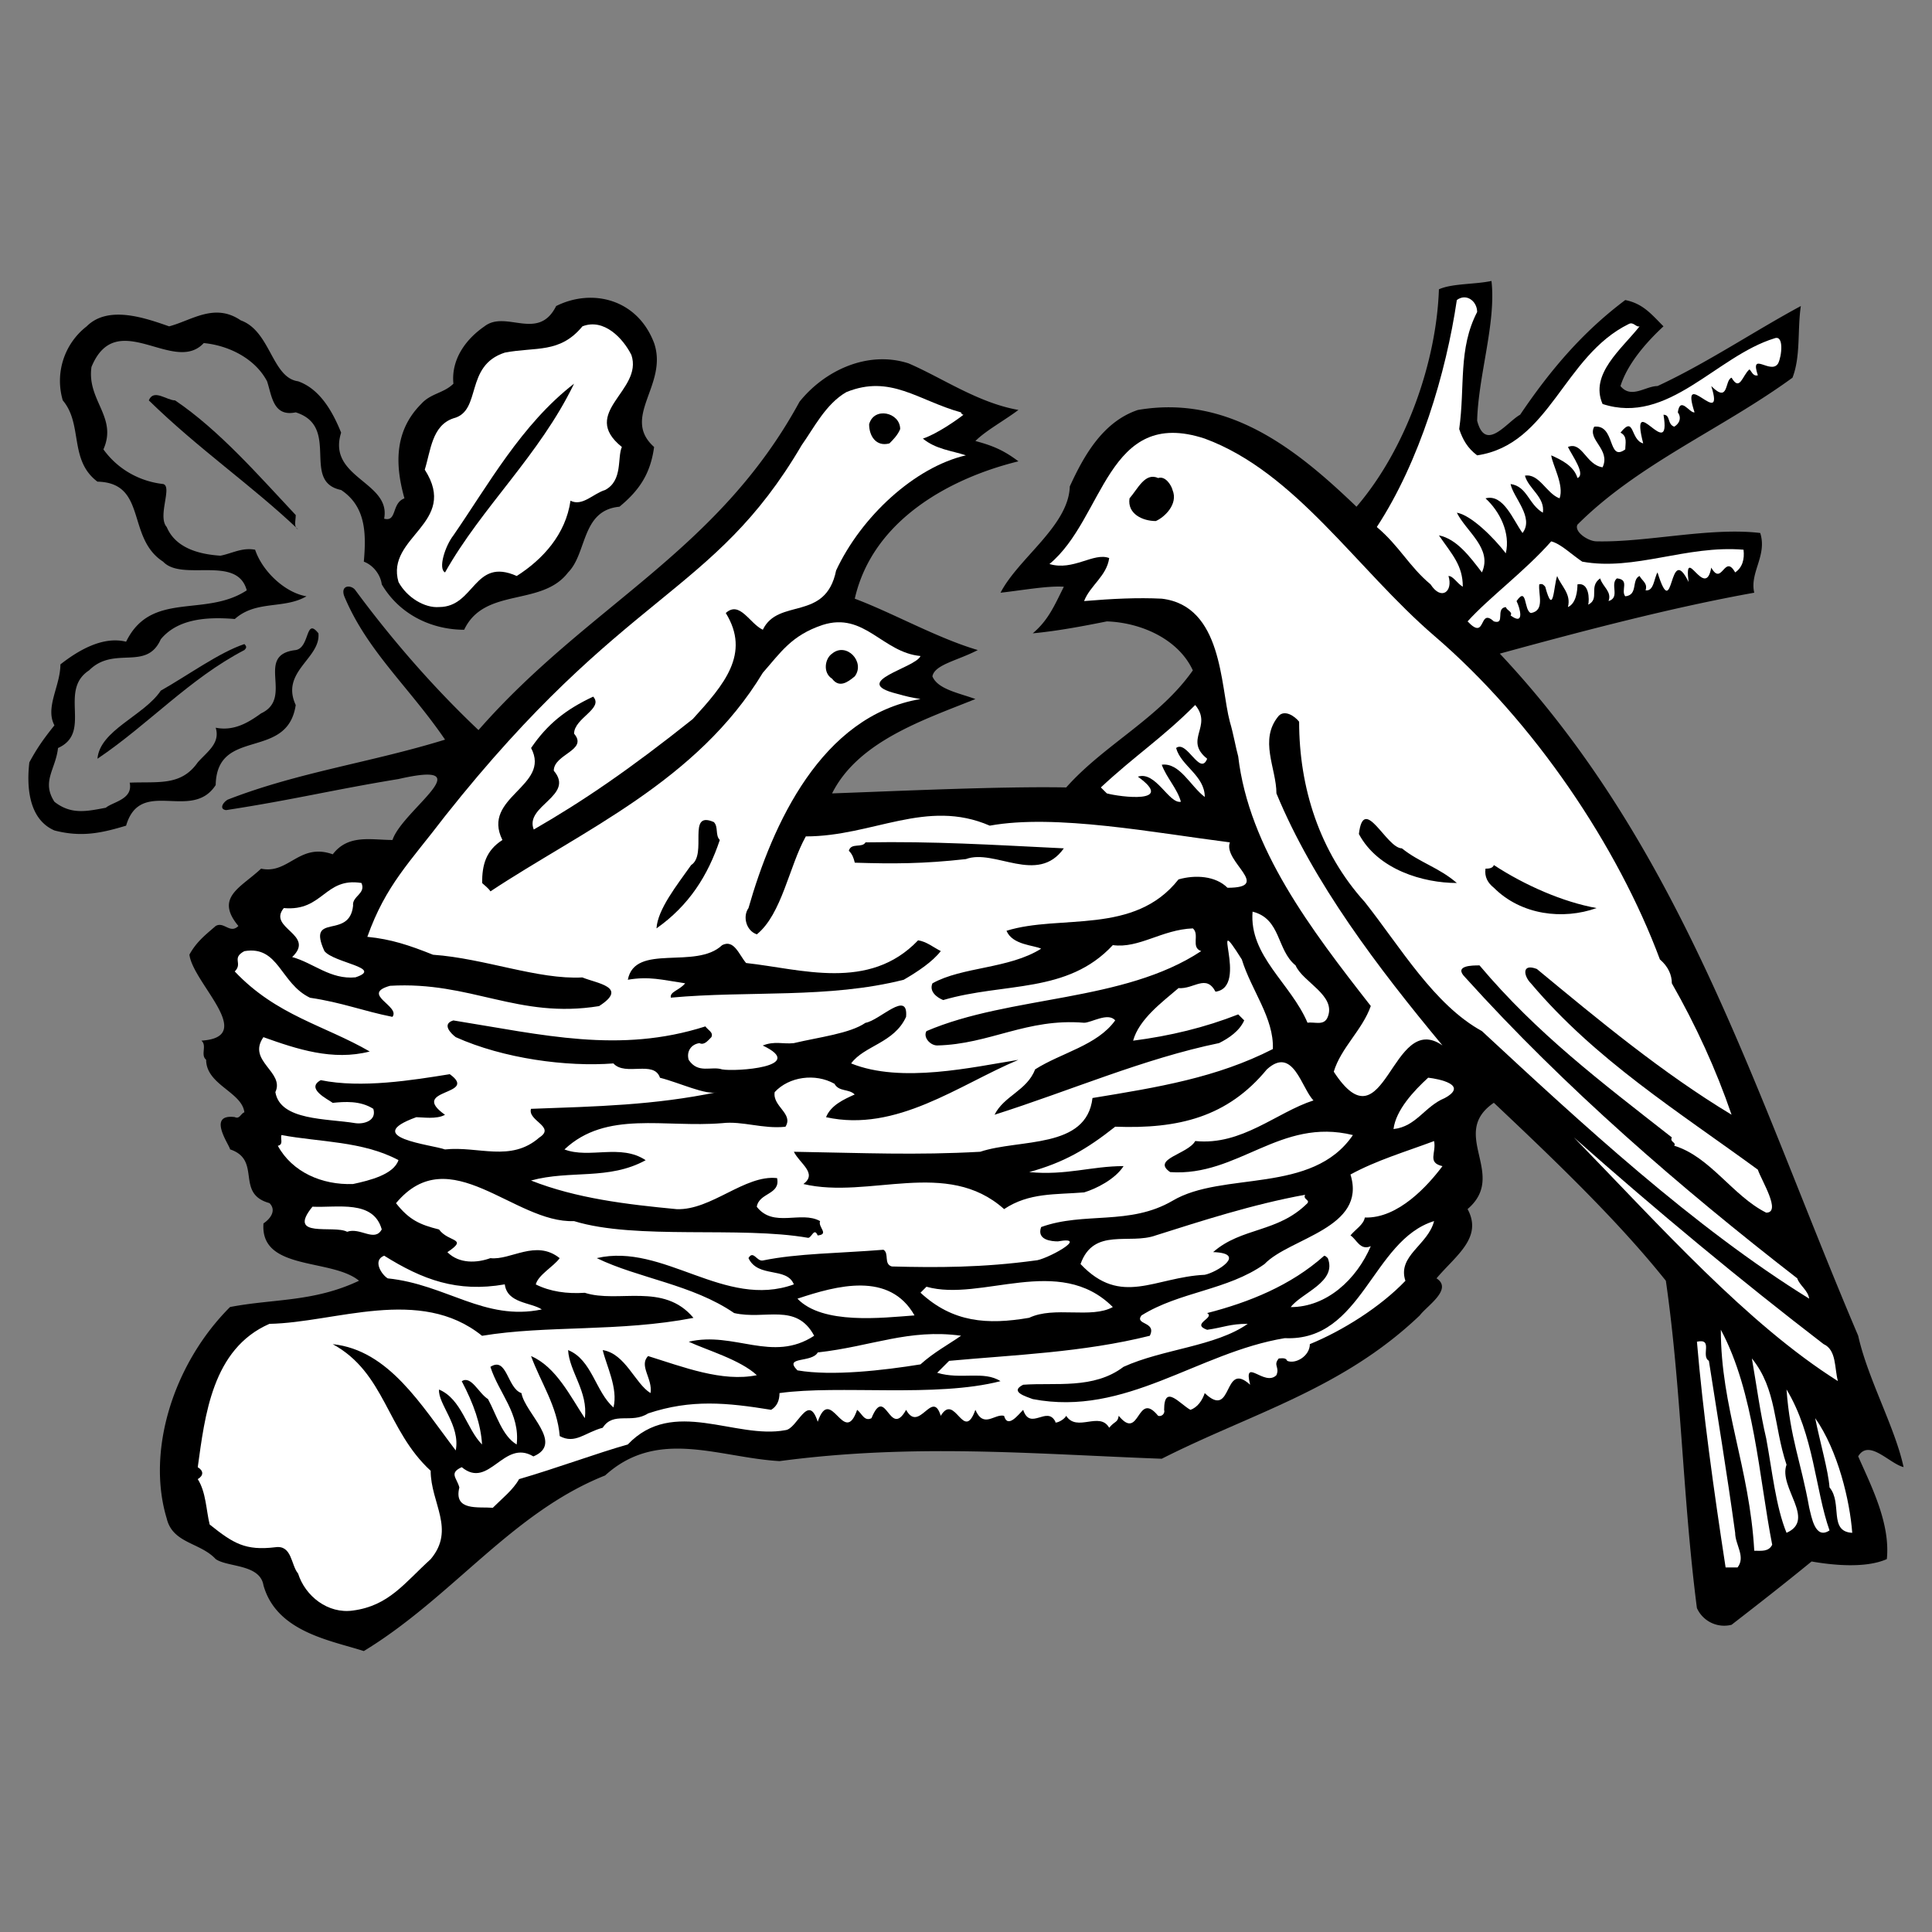 <svg xmlns="http://www.w3.org/2000/svg" width="2500" height="2500" viewBox="0 0 192.756 192.756">
    <rect x="0" y="0" width="192.756" height="192.756" fill="#808080" stroke="none"/>
    <g fill-rule="evenodd" clip-rule="evenodd">
            <path d="M147.375 41.973c.834 3.218 2.979.119 4.289-.596 2.98-4.41 6.197-8.224 10.488-11.441 1.787.358 2.621 1.431 3.814 2.622-1.67 1.55-3.576 3.694-4.291 5.959 1.072 1.312 2.502 0 3.695 0 4.885-2.265 9.652-5.481 14.301-7.985-.357 2.384 0 5.006-.834 7.151-7.031 5.125-15.375 8.581-21.453 14.659-.357.715 1.072 1.668 1.908 1.668 5.004.119 11.32-1.43 16.326-.834.715 2.265-1.072 3.933-.596 5.959-7.984 1.43-16.686 3.695-25.385 6.078 18.354 19.545 25.504 43.977 35.754 68.052.953 4.29 3.693 9.177 4.529 13.109-1.432-.357-3.457-2.86-4.529-1.073 1.311 2.98 3.219 6.675 2.859 10.25-2.145.953-5.48.596-7.508.238-2.621 2.146-5.363 4.29-7.984 6.316a2.983 2.983 0 01-3.457-1.669c-1.43-11.083-1.549-21.929-3.098-32.655-4.768-5.959-10.846-11.798-17.162-17.757-4.529 3.099 1.43 7.15-2.621 10.606 1.549 2.86-1.193 4.648-3.1 6.912 1.668 1.073-.953 2.741-1.668 3.695-7.748 7.389-16.805 9.772-25.744 14.302-12.871-.478-24.669-1.55-38.136.237-6.078-.357-12.156-3.336-17.4 1.431-9.296 3.694-15.255 12.156-24.074 17.52-3.337-1.073-8.7-1.907-10.011-6.555-.357-2.146-3.575-1.788-4.767-2.622-1.549-1.669-4.291-1.549-4.886-4.052-2.026-6.675.596-15.375 6.316-21.095 4.291-.835 8.343-.478 12.871-2.623-2.741-2.264-9.892-.953-9.534-5.72.715-.478 1.311-1.312.596-2.026-3.456-.953-.715-4.29-3.933-5.363 0-.357-2.384-3.575.477-3.218.477.238.596-.357.954-.477-.239-2.026-3.814-2.741-3.814-5.244-.596-.477.119-1.43-.477-1.906 5.602-.358-.834-5.721-1.192-8.581.715-1.311 1.668-2.026 2.622-2.86.834-.477 1.43.834 2.264 0-2.383-2.86.239-3.813 2.265-5.72 2.741.596 3.813-2.623 7.151-1.43 1.549-2.026 3.813-1.43 5.959-1.43.983-2.98 9.176-8.045.596-6.079-6.555 1.073-10.414 2.056-17.191 3.099-.67-.074-.407-.695.149-1.042 7.076-2.756 14.246-3.689 21.69-5.989-3.575-5.244-7.806-8.864-10.071-14.346-.372-1.117.745-1.117 1.132-.551 3.695 5.006 7.866 9.772 12.275 13.944 10.965-12.513 23.836-17.713 32.03-32.759 2.518-3.143 6.823-5.14 10.875-3.829 3.337 1.431 6.912 3.934 10.964 4.648-1.43 1.073-3.293 2.085-4.291 3.099 1.789.477 2.861.954 4.291 2.026-6.792 1.668-14.54 5.839-16.327 13.706 3.814 1.43 8.223 3.933 12.274 5.125-2.07 1.073-4.304 1.445-4.528 2.622.521 1.281 2.607 1.653 4.29 2.264-5.004 2.026-11.678 4.171-14.3 9.415 6.674-.238 16.804-.715 23.359-.595 3.814-4.291 9.295-6.913 12.633-11.68-1.43-3.099-5.125-4.767-8.58-4.886-2.385.477-4.887.954-7.391 1.192 1.551-1.311 2.146-2.741 3.1-4.648-1.549-.119-4.172.357-6.316.596 1.787-3.456 6.793-6.674 6.912-10.606 1.311-2.86 3.217-6.436 6.793-7.628 9.059-1.549 15.852 3.933 21.811 9.654 5.006-5.84 7.984-14.54 8.223-21.691 1.311-.596 3.576-.477 5.244-.834.476 4.168-1.311 9.412-1.43 13.941z" />
        <path d="M65.26 34.227c1.43 4.171-3.337 7.389 0 10.369-.357 2.622-1.43 4.291-3.456 5.959-3.814.357-3.218 4.648-5.125 6.555-2.622 3.456-8.343 1.43-10.369 5.721-2.979 0-6.316-1.311-8.223-4.529-.119-.954-.834-1.907-1.788-2.265.238-2.741.238-5.482-2.265-7.15-4.052-.834 0-6.316-4.529-7.747-2.264.477-2.383-1.668-2.86-3.099-1.191-2.265-3.813-3.575-6.316-3.813-2.979 3.218-8.7-3.695-11.203 2.384-.477 3.337 2.623 5.005 1.192 8.223 1.549 2.145 3.813 3.218 5.959 3.456.953.239-.596 3.218.357 4.291.953 2.265 3.575 2.741 5.363 2.86 1.191-.238 2.145-.834 3.456-.596.715 2.145 2.979 4.29 5.125 4.647-2.264 1.312-5.005.358-7.151 2.265-2.86-.238-5.72 0-7.389 2.026-1.431 3.218-4.648.596-7.151 3.099-3.099 2.026.357 6.198-3.099 7.747-.239 2.146-1.668 3.337-.358 5.363 1.668 1.311 3.218.954 5.125.596.715-.596 2.741-.834 2.383-2.503 2.86-.119 5.125.358 6.793-2.026.953-1.073 2.265-1.907 1.788-3.456 1.788.357 3.218-.477 4.529-1.431 3.337-1.549-.715-5.84 3.456-6.316 1.431-.238.954-3.337 2.265-1.668.238 2.503-3.814 3.814-2.265 7.151-.834 5.602-7.866 2.145-7.985 7.985-2.383 3.695-7.508-.834-8.938 4.052-2.384.715-4.41 1.191-7.151.477-2.741-1.192-2.741-4.768-2.502-6.793.834-1.549 1.549-2.502 2.502-3.694-.953-1.788.596-3.933.596-6.078 1.669-1.312 4.171-2.861 6.555-2.265 2.502-5.125 7.866-2.384 12.037-5.125-.954-3.575-6.436-.834-8.342-2.86-3.695-2.383-1.55-7.866-6.555-7.985-2.86-2.146-1.43-5.721-3.456-8.104a6.877 6.877 0 012.383-7.39c2.146-2.145 5.84-.834 8.224 0 2.265-.596 4.529-2.383 7.151-.596 2.979 1.073 3.099 5.721 5.72 6.078 2.026.715 3.337 2.741 4.291 5.125-1.43 4.528 5.006 4.886 4.291 8.581 1.311.357.715-1.549 2.026-2.026-.834-2.979-1.191-6.555 1.668-9.415.954-1.073 2.265-1.073 3.218-2.026-.238-2.384 1.192-4.41 3.099-5.721 2.146-1.668 5.363 1.55 7.151-2.026 3.576-1.79 8.105-.718 9.773 3.693z" />
        <path d="M147.375 31.128c-1.908 3.694-1.193 7.389-1.789 11.68.357 1.072.836 1.906 1.789 2.622 7.27-1.073 8.58-9.892 15.135-13.109.477-.239.715.357 1.072.238-1.787 2.265-5.004 4.767-3.693 7.747 6.555 2.145 11.32-4.767 17.162-6.555.953-.357.715 1.788.357 2.502-.715 1.192-2.861-1.311-2.027 1.192-.477.119-.596-.357-.834-.596-.715.596-.953 2.264-1.787.834-.715.238-.238 2.622-2.027.834 1.432 4.529-3.217-2.145-1.668 2.622-.477.119-1.43-1.668-1.668 0 .357.477.238 1.072-.357 1.431-.715-.239-.357-1.192-1.072-1.192.834 5.006-3.457-2.741-2.027 2.861-1.311-.358-.834-2.861-2.264-1.073.715.357.477 1.073.477 1.668-1.787 1.311-.953-2.503-3.098-2.264-.717 1.311 1.668 2.264.834 4.052-1.668-.238-2.027-2.622-3.457-2.026.477.953 1.789 2.741.953 3.098-.357-1.191-1.549-1.788-2.621-2.264.119.954 1.311 2.979.834 4.291-1.311-.477-2.025-2.503-3.457-2.264.357 1.311 2.027 2.145 1.789 3.694-1.432-.834-1.551-2.622-3.219-2.86.238 1.311 2.385 3.337 1.191 4.886-.953-1.311-1.906-3.933-3.693-3.456 1.43 1.311 2.502 3.456 2.025 5.482-1.191-1.549-3.455-3.814-4.887-4.052.955 1.907 3.576 3.576 2.504 5.959-1.191-1.549-2.504-3.337-4.291-3.695 1.311 1.907 2.383 2.979 2.383 5.125-.596-.357-.953-1.073-1.43-1.073.477 1.549-.715 2.503-1.787.834-2.146-1.788-3.1-3.813-5.363-5.721 4.291-6.555 6.912-15.374 7.984-22.645.955-.714 2.027.12 2.027 1.193zm-84.379 4.29c1.192 3.576-5.244 5.721-.953 9.177-.477 1.073.119 3.337-1.668 4.291-1.192.357-2.265 1.668-3.457 1.072-.477 3.337-2.741 5.84-5.363 7.508-4.29-1.907-4.171 3.099-7.746 3.099-1.431.12-3.218-.953-4.052-2.502-1.311-4.529 6.078-5.84 2.622-11.203.596-1.907.715-4.41 2.86-5.125 2.861-.715 1.073-5.244 5.125-6.555 3.099-.596 5.482.119 7.747-2.622 2.143-.834 4.051 1.192 4.885 2.86z" fill="#fff" />
        <path d="M57.275 38.279c-3.457 7.15-9.177 12.275-12.872 18.83-.715-.358 0-2.622.834-3.695 3.457-5.005 6.794-11.083 12.038-15.135z" />
        <path d="M96.127 41.377c-.596.477-2.622 1.907-4.052 2.384 1.311 1.073 2.86 1.192 4.29 1.668-5.125 1.192-10.442 6.123-12.945 11.486-1.043 5.14-5.766 2.697-7.314 5.915-1.326-.625-2.294-2.935-3.695-1.669 2.503 4.052-.165 7.151-3.292 10.578-6.257 4.991-10.949 8.193-15.866 11.024-.953-2.383 4.142-3.367 1.997-5.87 0-1.668 3.456-2.026 2.026-3.694 0-1.549 2.979-2.503 1.907-3.695-2.726 1.267-4.589 2.756-6.197 5.125 2.026 3.814-5.006 4.887-2.86 9.177-1.668 1.073-2.026 2.502-2.026 4.291.238.238.596.477.834.834 9.177-6.078 20.618-10.964 27.173-21.81 1.787-2.026 2.845-3.725 5.959-4.768 4.186-1.341 5.958 2.741 9.772 3.099-.477 1.192-7.15 2.562-2.384 3.755 1.043.297 1.415.372 2.384.536-9.892 1.668-14.778 12.514-17.162 20.856-.596.834-.238 2.265.834 2.622 2.502-2.026 3.218-6.793 4.886-9.773 6.674 0 12.037-3.813 18.352-1.072 6.557-1.192 16.447.715 23.957 1.668-.717 1.907 4.289 4.529-.238 4.529-1.193-1.192-3.219-1.311-4.887-.834-4.41 5.601-11.799 3.456-17.162 5.125.596 1.43 2.74 1.43 3.457 1.788-3.219 2.025-7.867 1.787-10.846 3.456-.357.834.477 1.43 1.073 1.668 6.078-1.788 12.395-.596 16.924-5.481 2.621.357 4.885-1.55 7.984-1.669.715.596-.238 1.907.834 2.265-7.746 5.125-19.068 4.409-27.411 7.984-.357.596.357 1.431 1.072 1.431 5.243-.119 8.938-2.741 14.659-2.265.715 0 2.385-1.072 3.1-.238-1.789 2.503-5.363 3.218-7.986 4.886-.834 2.146-3.098 2.622-4.051 4.529 7.508-2.384 14.896-5.602 22.404-7.15.955-.478 2.027-1.192 2.504-2.265l-.596-.596c-3.338 1.311-6.793 2.145-10.488 2.622.596-2.146 2.859-3.813 4.529-5.244 1.549.119 2.74-1.431 3.693.357 3.457-.477-.834-8.7 2.623-3.217.953 3.098 3.217 5.839 3.098 8.938-5.602 2.86-11.441 3.813-17.996 4.886-.596 5.125-7.27 4.053-11.203 5.363-6.435.357-11.559.119-18.591 0 .596 1.192 2.383 2.146.954 3.219 6.555 1.549 14.301-2.623 20.022 2.502 2.502-1.668 5.125-1.43 7.984-1.668 1.191-.357 3.1-1.312 3.934-2.622-3.219 0-5.721.953-9.416.596 3.457-.953 5.721-2.265 8.582-4.528 6.316.237 11.203-.954 15.135-5.722 2.623-2.383 3.457 1.907 4.648 3.1-3.695 1.191-7.15 4.528-11.799 4.052-.715 1.311-4.41 1.787-2.502 3.099 6.793.477 10.963-5.482 18.234-3.694-4.053 5.959-12.992 3.575-17.996 6.555-4.291 2.503-8.82 1.072-13.109 2.622-.479 1.311 1.072 1.43 1.668 1.43 3.336-.596-1.311 1.907-2.266 1.907-5.244.715-9.772.715-14.3.596-.834-.238-.238-1.311-.834-1.668-4.41.357-8.581.357-12.037 1.072-.596.119-.954-1.072-1.431-.238.954 2.025 3.813.834 4.529 2.622-6.912 2.502-12.991-4.172-19.665-2.622 4.171 2.025 9.534 2.622 13.706 5.482 3.099.715 6.197-1.073 7.985 2.265-4.171 2.74-7.985-.478-12.514.595 1.788.835 5.125 1.788 6.793 3.338-3.457.715-7.389-.834-10.845-1.907-.954.953.477 2.265.238 3.694-1.55-.953-2.503-3.933-4.768-4.29.358 1.549 1.549 3.813 1.073 5.721-1.788-1.55-2.145-4.768-4.528-5.721.119 2.146 2.026 4.171 1.668 6.793-1.431-2.146-2.86-5.124-5.363-6.197.953 2.622 2.622 5.006 2.86 7.985 1.549.834 2.503-.357 4.29-.834 1.073-1.669 2.86-.358 4.529-1.431 4.29-1.43 7.865-1.072 12.275-.357.596-.357.834-.954.834-1.669 5.959-.834 15.612.477 22.048-1.191-1.668-1.072-3.933-.119-6.317-.834l1.192-1.192c6.435-.596 13.347-.834 20.021-2.502.715-1.431-1.549-1.073-.834-2.026 3.814-2.384 8.582-2.503 12.275-5.125 2.504-2.622 10.25-3.575 8.58-8.938 2.623-1.43 5.482-2.265 8.344-3.337.238 1.191-.715 2.146.834 2.503-1.43 1.907-4.41 5.243-7.746 5.124-.119.716-.953 1.192-1.432 1.788.598.357.955 1.55 2.027 1.072-1.43 3.338-4.41 6.079-7.986 6.079 1.074-1.431 4.648-2.503 3.695-4.887-.119-.119-.238-.238-.357-.238-3.338 2.979-7.508 4.647-11.68 5.721.834.477-1.668 1.072 0 1.668 1.67-.238 2.266-.596 4.053-.596-3.219 2.265-8.463 2.503-12.395 4.291-2.98 2.264-6.793 1.549-10.012 1.787-1.43.715.357 1.191.953 1.431 9.297 1.787 16.447-4.648 25.148-6.079 7.746.357 8.699-9.772 14.896-11.68-.596 2.385-3.695 3.457-2.861 5.959-2.502 2.623-6.316 5.006-9.533 6.317 0 1.191-1.43 2.025-2.264 1.668-.121-.357-.598-.238-.836-.238-.596.715.119.835-.238 1.669-1.191 1.191-3.336-1.907-2.621.953-2.742-2.503-1.668 3.575-4.529.834-.238.715-.715 1.431-1.43 1.669-1.072-.596-2.621-2.622-2.621 0 .117.357-.24.715-.598.596-2.145-2.622-1.787 2.622-3.932 0-.119.715-.357.477-.953 1.192-.955-1.669-3.219.477-4.291-1.192-.238.477-1.191.834-1.072.596-.834-1.668-2.504.954-3.219-1.191-.477.477-1.549 1.906-1.906.596-.953-.238-2.025 1.311-2.861-.596-1.191 3.337-2.025-1.788-3.456.596-.834-2.741-2.145 1.788-3.456-.596-1.668 2.979-2.025-2.622-3.456.834-.715.357-.953-.477-1.43-.834-1.311 3.813-2.622-2.622-3.933 1.191-.953-2.979-2.026.715-3.217.835-5.005.953-11.203-3.338-15.731 1.43-2.98.834-7.151 2.384-10.846 3.456-.596 1.073-1.668 1.907-2.622 2.86-1.431-.119-3.934.357-3.337-2.026-.239-.953-1.072-1.43.239-2.025 2.741 2.265 4.171-2.86 7.15-1.073 3.099-1.311-.834-4.29-1.192-6.316-1.43-.477-1.43-3.694-3.099-2.621.834 2.621 2.979 4.647 2.622 7.746-1.43-.834-2.025-2.979-2.86-4.528-.954-.597-1.668-2.384-2.622-1.788 1.191 2.265 1.906 4.29 2.026 6.316-1.549-1.55-2.026-4.528-4.291-5.482-.119 1.431 2.145 3.575 1.668 6.078-3.457-4.528-6.674-10.011-12.275-10.606 5.244 2.86 5.363 8.581 9.772 12.633 0 3.218 2.503 5.84 0 8.819-2.622 2.384-4.171 4.647-7.747 5.124-2.502.358-4.767-1.43-5.482-3.694-.715-.834-.596-2.86-2.264-2.621-2.979.357-4.171-.357-6.555-2.266-.357-1.43-.357-3.218-1.191-4.528.596-.357.596-.834 0-1.191.715-5.125 1.43-11.799 7.15-14.302 6.555-.119 15.017-3.813 21.214 1.192 6.436-1.073 13.706-.358 21.094-1.788-2.979-3.575-7.508-1.43-10.845-2.503-1.788.119-3.457-.119-4.887-.834.238-.954 1.788-1.788 2.384-2.622-2.384-1.907-4.887.238-6.913 0-1.311.477-3.099.596-4.291-.596 2.146-1.431.12-.954-.834-2.265-1.907-.477-2.979-.953-4.291-2.622 5.363-6.436 11.799 2.026 17.758 1.787 6.197 1.907 16.566.478 23.359 1.669.358 0 .596-1.072.953-.238 1.192-.119 0-.834.239-1.431-1.907-1.072-4.648.716-6.316-1.43.238-1.43 2.383-1.191 2.026-2.86-3.218-.357-6.555 3.218-10.011 3.099-5.006-.477-10.012-1.072-14.54-2.859 3.933-1.073 7.747 0 11.441-2.026-2.502-1.669-5.601-.12-8.104-1.073 4.171-3.933 10.011-2.145 15.731-2.622 2.026-.237 4.053.596 6.317.358.834-1.312-1.311-2.026-1.073-3.457 1.43-1.549 4.052-1.906 5.959-.834.477.834 1.431.477 2.026 1.072-1.073.478-2.383 1.072-2.86 2.265 7.031 1.549 13.229-3.218 19.187-5.721-4.529.716-11.679 2.384-16.685.357 1.311-1.787 4.291-2.025 5.482-4.647.238-2.741-2.622.357-4.052.596-1.55 1.072-4.648 1.43-7.151 2.026-1.073.119-1.907-.238-3.098.238 4.528 2.146-2.741 2.622-4.053 2.383-1.072-.356-2.383.478-3.337-.953-.238-.834.238-1.549 1.073-1.668.477.238.834-.238 1.192-.597.238-.477-.357-.715-.596-1.072-8.581 2.741-16.208.834-25.147-.596-1.191.357-.238 1.311.239 1.668 4.767 2.146 11.083 2.98 15.731 2.622 1.192 1.312 4.052-.357 4.648 1.431 1.907.477 4.648 1.787 5.721 1.43-6.316 1.311-12.037 1.431-18.592 1.669-.358 1.192 2.503 1.788.834 2.86-2.86 2.503-6.078.834-9.415 1.191-1.311-.477-8.462-1.191-2.86-3.218.596 0 2.026.238 2.86-.238-3.694-2.622 3.456-1.907.477-4.052-3.694.596-8.819 1.43-12.871.596-1.549.834.715 1.907 1.192 2.265 1.191-.12 2.741-.238 4.052.596.357 1.192-.954 1.55-1.788 1.43-2.86-.477-7.508-.237-7.985-3.099.954-2.025-2.86-3.098-1.192-5.482 3.337 1.192 6.913 2.385 10.607 1.431-4.529-2.622-9.296-3.575-13.468-7.985.834-.834-.357-1.311.954-2.025 3.457-.596 3.575 3.218 6.555 4.647 3.218.478 5.244 1.312 8.223 1.907.834-1.072-3.218-2.265-.239-3.099 8.104-.477 12.752 3.337 20.856 2.026 2.979-1.907-.238-2.265-1.668-2.861-4.41.239-9.773-1.906-14.897-2.264-2.384-.953-4.171-1.549-6.555-1.788 1.847-5.184 4.231-7.419 7.747-12.037 17.937-22.644 26.726-21.899 35.59-37.02 1.192-1.668 2.384-4.097 4.454-5.289 4.41-1.788 7.151.834 11.442 2.026.008.111.126.23.245.23z" fill="#fff" />
        <path d="M29.506 51.388c0 .596-.238 1.192.238 1.43-4.647-4.41-9.892-7.985-14.897-12.871.477-1.192 1.788 0 2.622 0 4.41 2.979 8.343 7.509 12.037 11.441zm60.305-8.58c-.238.596-.715 1.072-1.072 1.43-1.312.357-2.026-.715-2.026-1.907.476-1.788 3.098-1.192 3.098.477z" />
        <path d="M143.084 63.425c10.012 8.581 18.354 21.095 22.525 32.298.834.714 1.191 1.548 1.191 2.383 2.383 4.171 4.408 8.58 5.959 13.109-6.912-4.171-13.229-9.415-19.426-14.54-1.551-.596-1.312.716-.596 1.431 6.436 7.627 14.658 12.752 22.643 18.592.357 1.073 2.385 4.29.834 4.29-3.336-1.668-5.602-5.602-9.176-6.674.238-.357-.477-.357-.238-.834-7.15-5.602-13.467-10.369-19.188-17.162-.715 0-2.623 0-1.432 1.191 9.893 10.965 21.453 20.977 33.133 30.033.238.716 1.072 1.192 1.191 2.026-11.561-7.15-22.764-17.52-32.654-26.696-4.768-2.621-8.105-8.342-11.68-12.871-4.529-5.005-6.555-11.44-6.555-17.996-.477-.596-1.43-1.192-2.027-.596-2.025 2.384-.238 5.244-.238 7.747 3.695 8.939 10.131 17.4 16.566 25.147-5.125-3.576-5.721 10.487-10.846 2.622.715-2.384 2.861-4.172 3.695-6.555-5.959-7.628-12.156-15.732-13.229-24.909-.238-.834-.477-2.264-.834-3.456-.953-3.576-.717-11.561-6.795-12.275-2.383-.119-4.885 0-7.746.238.596-1.549 2.266-2.503 2.504-4.291-1.551-.596-3.576 1.311-5.961.596 5.484-4.528 5.723-15.731 15.494-12.514 9.062 3.339 15.14 12.992 22.886 19.666z" fill="#fff" />
        <path d="M116.984 48.886c.596 1.43-.834 2.741-1.67 3.099-1.311 0-2.859-.715-2.621-2.265.834-.953 1.549-2.622 2.859-2.026.716-.238 1.313.715 1.432 1.192z" />
        <path d="M157.861 56.036c5.244.954 10.369-1.668 16.09-1.191.119.953-.119 1.787-.834 2.264-1.072-1.907-1.311 1.43-2.385-.477-.596 3.337-2.74-2.502-2.264 1.431-2.025-4.171-1.43 4.41-3.098-.954-.357.596-.357 1.907-1.193 1.788.238-.715-.357-.953-.596-1.43-.834.357-.119 1.907-1.43 2.026-.477-.596.477-1.668-.834-1.788-.715.596.357 1.907-.834 2.265.357-.954-.596-1.43-.834-2.265-1.193.834 0 2.026-1.193 2.623.121-.477.121-2.265-1.072-2.026 0 .596-.119 1.907-.953 2.264.357-1.311-.715-2.145-1.072-3.099-.357.954-.357 4.171-1.191 1.073-.119-.119-.238-.357-.596-.238-.119.953.596 2.622-.834 2.86-.717-.238-.359-2.741-1.432-1.191.357.715.834 2.503-.596 1.43.238-.357-.357-.477-.477-.834-1.072.12 0 1.788-1.191 1.43-1.549-1.43-.715 2.026-2.621 0 2.145-2.383 5.719-5.005 8.342-7.985.954.237 2.026 1.309 3.098 2.024z" fill="#fff" />
        <path d="M24.382 64.855C18.9 67.715 14.848 72.244 9.723 75.7c.239-2.86 4.648-4.291 6.317-6.793 2.741-1.549 5.84-3.814 8.342-4.648.238.239.238.358 0 .596zm60.9 2.623c-.715.596-1.549 1.191-2.264.238-.953-.596-.715-2.026 0-2.503 1.43-1.192 3.337.834 2.264 2.265z" />
        <path d="M120.439 75.701c-.715 1.788-2.025-1.907-3.098-1.073.477 1.788 2.859 2.741 2.859 4.887-1.43-1.073-2.502-3.457-4.291-3.218.479 1.311 1.551 2.383 1.908 3.694-1.191.238-2.504-3.099-4.291-2.502 3.814 2.741-1.787 2.026-3.098 1.668l-.596-.595c3.455-3.218 6.076-4.887 9.414-8.224 1.789 2.145-1.189 3.456 1.193 5.363z" fill="#fff" />
        <path d="M145.348 88.096c-3.336 0-7.865-1.312-9.771-4.887.477-4.052 2.74 1.43 4.289 1.43 1.788 1.431 3.695 1.907 5.482 3.457zm-73.533-4.291c-1.191 3.575-3.099 6.555-6.316 8.819.119-1.907 2.026-4.29 3.456-6.316 1.669-1.072-.477-5.482 2.265-4.29.476.476.118 1.31.595 1.787zm34.324.834c-2.623 3.695-6.912 0-9.773 1.073-4.29.477-7.27.477-11.083.358-.119-.477-.238-.834-.595-1.192.238-.835 1.311-.239 1.668-.835 6.792-.119 12.513.239 19.783.596zm53.154 5.959c-3.338 1.192-7.51.715-10.25-2.026-.596-.477-.953-1.073-.834-1.907.238 0 .715 0 .834-.358 3.098 2.027 6.912 3.695 10.25 4.291z" />
        <path d="M35.227 90.36c-.357 3.456-4.648.596-2.86 4.529.953 1.191 5.959 1.668 3.099 2.621-2.503.239-4.171-1.43-6.316-2.025 2.384-2.265-2.503-2.861-.834-4.887 3.933.357 4.052-3.099 7.746-2.502.476 1.072-.954 1.31-.835 2.264zm94.033 5.958c.715 1.668 4.051 2.979 3.217 5.125-.357.953-1.311.477-2.025.596-1.67-3.933-5.84-6.674-5.482-11.083 2.858.715 2.382 3.814 4.29 5.362z" fill="#fff" />
        <path d="M93.863 94.889c-.834 1.072-2.264 2.025-3.694 2.86-7.508 1.906-15.493 1.072-23.24 1.787-.119-.596.834-.715 1.43-1.43-2.383-.357-3.575-.715-5.72-.357.714-3.694 6.793-.954 9.415-3.456 1.192-.596 1.669.953 2.384 1.787 5.482.596 12.275 2.86 17.162-2.264.833.12 1.548.715 2.263 1.073z" />
        <path d="M144.156 109.547c-2.025.835-2.859 2.861-5.125 3.099.238-1.906 2.027-3.813 3.457-5.124 1.073.119 4.051.714 1.668 2.025zm-104.4 6.198c-.477 1.43-2.86 2.026-4.529 2.384-3.099.119-6.078-1.192-7.508-3.814.596-.119.238-.715.357-1.072 3.814.714 8.105.595 11.68 2.502zm142.18 18.354c1.312.596 1.074 2.384 1.432 3.694-9.059-5.721-17.639-15.374-26.34-24.312 8.343 7.388 16.685 14.3 24.908 20.618zm-51.485-14.064c-2.98 2.979-6.555 2.384-9.416 4.887 3.457.119.357 2.025-.834 2.264-5.006.238-8.342 3.219-12.395-1.072 1.311-3.694 4.887-1.906 7.508-2.86 4.529-1.431 9.654-3.099 14.898-4.052-.237.476.477.476.239.833zm-92.364 2.622c-.715 1.311-2.146-.238-3.456.238-1.312-.715-6.078.715-3.457-2.503 2.504.12 6.079-.714 6.913 2.265zm12.276 5.483c.238 1.907 2.622 1.787 3.695 2.502-5.721 1.192-9.535-2.502-15.375-3.099-.596-.357-1.549-1.787-.357-2.264 3.814 2.384 7.269 3.695 12.037 2.861zm60.662 2.264c-2.146 1.191-5.84-.12-8.344 1.072-4.17.715-7.626.477-10.844-2.503l.596-.596c5.481 1.55 13.229-3.336 18.592 2.027zm-19.784.834c-3.218.238-9.176.953-11.68-1.669 3.934-1.31 9.178-2.741 11.68 1.669zm.596 4.886c-3.695.597-8.819 1.192-12.276.597-1.43-1.431 1.431-.716 2.026-1.788 5.363-.596 9.058-2.384 14.302-1.668-1.191.834-2.741 1.668-4.052 2.859zm84.975 17.996c-.357.715-1.074.597-1.789.597-.477-8.343-3.336-14.302-3.336-22.049 3.336 6.197 3.813 14.778 5.125 21.452zm-6.316-18.353c.834 5.363 1.787 11.084 2.621 17.162 0 1.191 1.072 2.384.238 3.456h-1.191c-1.191-7.746-2.266-15.493-2.861-22.525 1.67-.358.357 1.43 1.193 1.907zm7.746 10.369c-.834 2.264 2.979 5.481 0 6.793-1.074-2.622-1.43-6.197-2.027-9.415-.596-2.503-.953-5.244-1.43-7.985 2.504 3.098 2.147 6.673 3.457 10.607zm4.289 6.554c-1.43.953-1.787-1.312-2.025-2.265-.834-4.648-1.906-6.912-2.264-11.799 2.74 4.53 2.86 10.013 4.289 14.064zm2.266.239c-2.385-.119-.953-2.979-2.266-4.529-.119-1.668-.953-4.528-1.43-6.912 2.266 3.217 3.458 8.223 3.696 11.441z" fill="#fff" />
    </g>
</svg>